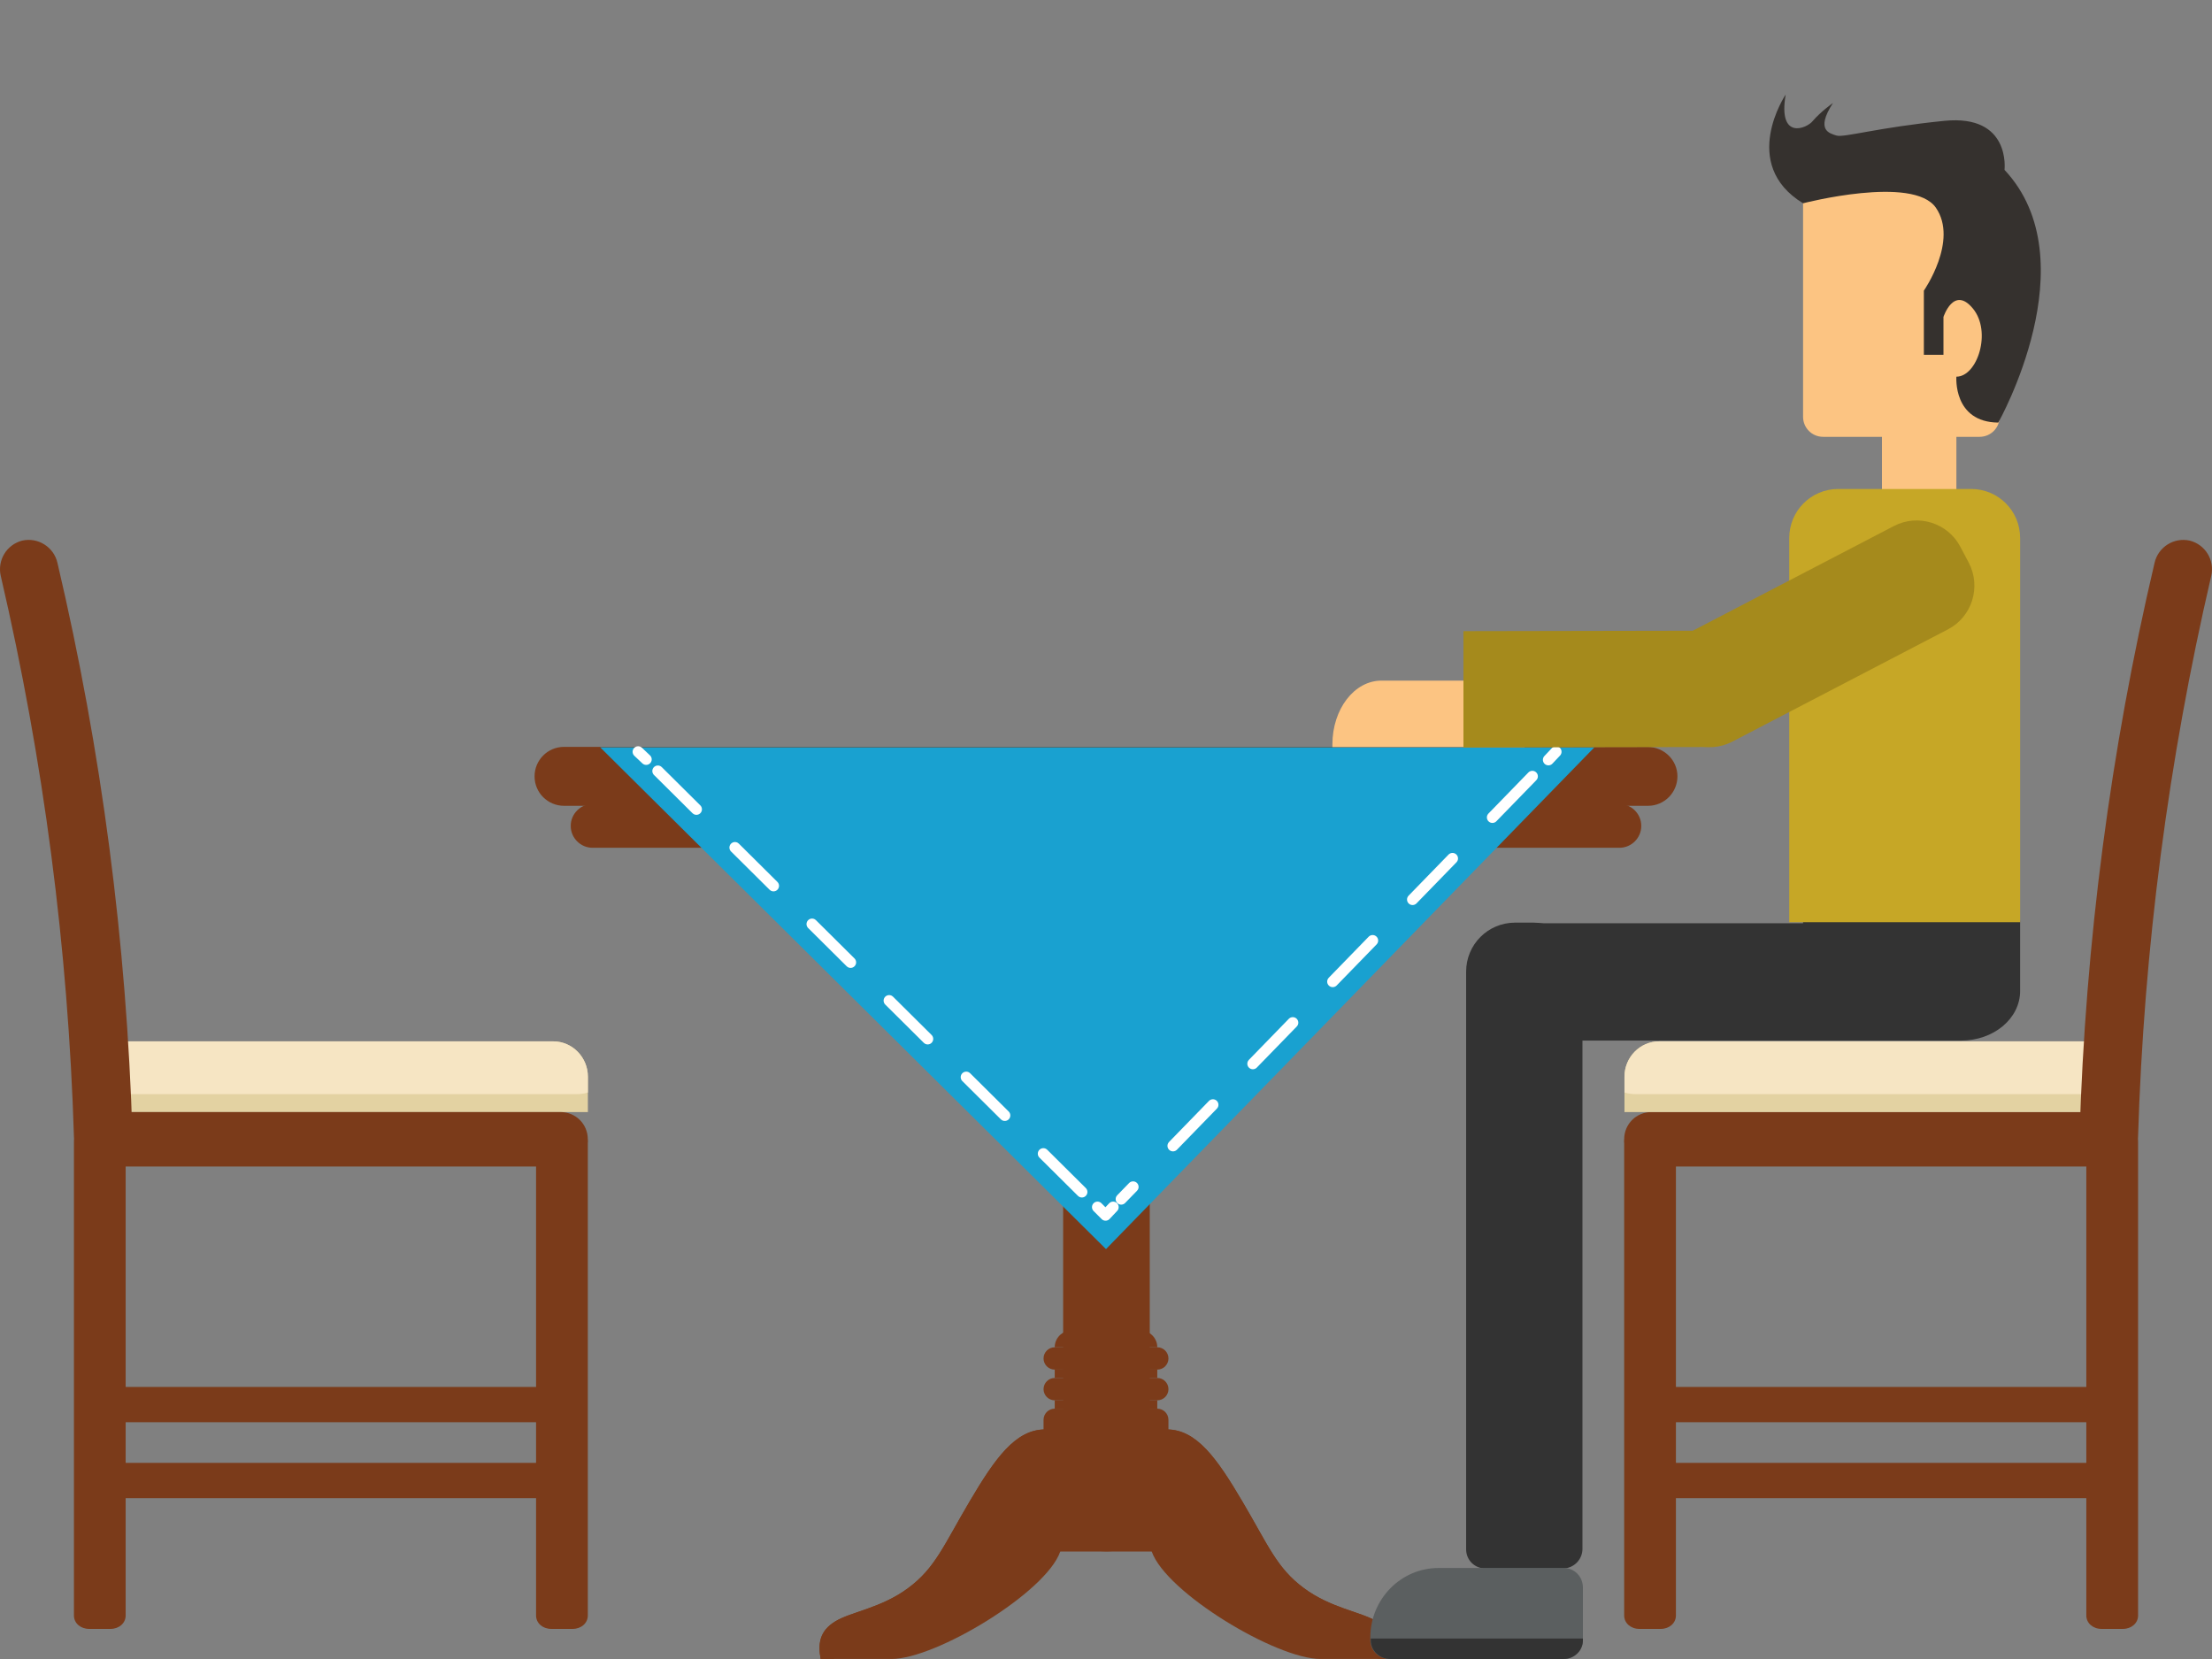 <?xml version="1.0" encoding="utf-8"?>
<!-- Generator: Adobe Illustrator 15.0.0, SVG Export Plug-In . SVG Version: 6.00 Build 0)  -->
<!DOCTYPE svg PUBLIC "-//W3C//DTD SVG 1.1//EN" "http://www.w3.org/Graphics/SVG/1.1/DTD/svg11.dtd">
<svg version="1.1" id="Layer_1" xmlns="http://www.w3.org/2000/svg" xmlns:xlink="http://www.w3.org/1999/xlink" x="0px" y="0px"
	 width="200px" height="150px" viewBox="0 0 200 150" enable-background="new 0 0 200 150" xml:space="preserve">
<rect x="0" y="0" width="200" height="150" fill="#808080" stroke="none"/>
<g>
	<g>
		<g>
			<path fill-rule="evenodd" clip-rule="evenodd" fill="#E3D2A2" d="M10.007,94.156h40.017c1.721,0,3.131,1.438,3.131,3.195v3.196
				H6.876v-3.196C6.876,95.594,8.287,94.156,10.007,94.156"/>
			<path fill-rule="evenodd" clip-rule="evenodd" fill="#F6E5C3" d="M10.008,94.156h40.016c1.721,0,3.131,1.438,3.131,3.195v1.428
				c-0.315,0.096-0.649,0.148-0.995,0.148H7.871c-0.345,0-0.679-0.053-0.995-0.148v-1.428C6.876,95.594,8.287,94.156,10.008,94.156"
				/>
			<path fill="#7B3B1A" d="M7.012,103.009c0,1.373,1.09,2.463,2.462,2.463h41.211c1.373,0,2.462-1.09,2.462-2.463l0,0
				c0-1.371-1.089-2.461-2.462-2.461H9.474C8.103,100.548,7.012,101.636,7.012,103.009L7.012,103.009z"/>
		</g>
		<path fill="#7B3B1A" d="M6.688,102.847c0.041,1.453,1.252,2.623,2.705,2.584l0,0c1.453-0.041,2.624-1.252,2.583-2.744
			c-0.525-17.438-2.785-34.794-6.781-51.788c-0.324-1.452-1.777-2.341-3.189-2.018l0,0c-1.413,0.363-2.26,1.776-1.938,3.188
			C3.944,68.74,6.164,85.734,6.688,102.847z"/>
		<g>
			<path fill="#7B3B1A" d="M49.846,147.279h1.926c0.781,0,1.376-0.522,1.376-1.211v-42.826c0-0.687-0.595-1.21-1.376-1.21h-1.926
				c-0.78,0-1.377,0.523-1.377,1.21v42.826C48.469,146.757,49.066,147.279,49.846,147.279z"/>
			<path fill="#7B3B1A" d="M8.061,147.279h1.926c0.78,0,1.375-0.522,1.375-1.211v-42.826c0-0.687-0.596-1.21-1.375-1.21H8.061
				c-0.734,0-1.376,0.523-1.376,1.21v42.826C6.685,146.757,7.28,147.279,8.061,147.279z"/>
			<path fill="#7B3B1A" d="M7.876,126.613v0.769c0,0.686,0.643,1.211,1.376,1.211h40.181c0.779,0,1.376-0.525,1.376-1.211v-0.769
				c0-0.646-0.597-1.21-1.376-1.21H9.252C8.473,125.403,7.876,125.927,7.876,126.613z"/>
			<path fill="#7B3B1A" d="M7.876,133.474v0.769c0,0.646,0.643,1.211,1.376,1.211h40.181c0.779,0,1.376-0.563,1.376-1.211v-0.769
				c0-0.645-0.597-1.209-1.376-1.209H9.252C8.473,132.265,7.876,132.789,7.876,133.474z"/>
		</g>
	</g>
	<g>
		<g>
			<path fill="#7B3B1A" d="M192.989,103.009c0-1.371-1.09-2.461-2.463-2.461h-41.212c-1.372,0-2.463,1.09-2.463,2.461l0,0
				c0,1.373,1.091,2.463,2.463,2.463h41.212C191.899,105.47,192.989,104.382,192.989,103.009L192.989,103.009z"/>
			<path fill-rule="evenodd" clip-rule="evenodd" fill="#E3D2A2" d="M150.008,94.156h40.016c1.722,0,3.132,1.438,3.132,3.195v3.196
				h-46.278v-3.196C146.877,95.594,148.287,94.156,150.008,94.156"/>
			<path fill-rule="evenodd" clip-rule="evenodd" fill="#F6E5C3" d="M150.008,94.156h40.016c1.722,0,3.132,1.438,3.132,3.195v1.428
				c-0.315,0.096-0.649,0.148-0.995,0.148h-44.289c-0.346,0-0.68-0.053-0.994-0.148v-1.428
				C146.877,95.594,148.287,94.156,150.008,94.156"/>
		</g>
		<path fill="#7B3B1A" d="M199.931,52.07c0.324-1.413-0.523-2.825-1.938-3.188l0,0c-1.412-0.323-2.865,0.565-3.188,2.018
			c-3.996,16.993-6.257,34.351-6.781,51.788c-0.041,1.492,1.13,2.703,2.584,2.744l0,0c1.452,0.039,2.662-1.131,2.704-2.584
			C193.835,85.734,196.057,68.74,199.931,52.07z"/>
		<g>
			<path fill="#7B3B1A" d="M151.53,146.068v-42.826c0-0.687-0.596-1.21-1.375-1.21h-1.928c-0.777,0-1.376,0.523-1.376,1.21v42.826
				c0,0.688,0.599,1.211,1.376,1.211h1.928C150.935,147.279,151.53,146.757,151.53,146.068z"/>
			<path fill="#7B3B1A" d="M193.317,146.068v-42.826c0-0.687-0.644-1.21-1.378-1.21h-1.926c-0.778,0-1.376,0.523-1.376,1.21v42.826
				c0,0.688,0.598,1.211,1.376,1.211h1.926C192.72,147.279,193.317,146.757,193.317,146.068z"/>
			<path fill="#7B3B1A" d="M190.747,125.403h-40.18c-0.779,0-1.377,0.564-1.377,1.21v0.769c0,0.686,0.598,1.211,1.377,1.211h40.18
				c0.733,0,1.377-0.525,1.377-1.211v-0.769C192.124,125.927,191.528,125.403,190.747,125.403z"/>
			<path fill="#7B3B1A" d="M190.747,132.265h-40.18c-0.779,0-1.377,0.564-1.377,1.209v0.769c0,0.646,0.598,1.211,1.377,1.211h40.18
				c0.733,0,1.377-0.563,1.377-1.211v-0.769C192.124,132.789,191.528,132.265,190.747,132.265z"/>
		</g>
	</g>
	<g>
		<path fill="#7B3B1A" d="M151.667,70.194c0,1.452-1.171,2.664-2.664,2.664H50.998c-1.454,0-2.665-1.171-2.665-2.664l0,0
			c0-1.453,1.17-2.665,2.665-2.665h98.005C150.496,67.57,151.667,68.74,151.667,70.194L151.667,70.194z"/>
		<path fill="#7B3B1A" d="M148.398,74.675c0,1.09-0.89,1.978-1.979,1.978H53.58c-1.089,0-1.977-0.888-1.977-1.978l0,0
			c0-1.091,0.888-1.979,1.977-1.979h92.84C147.509,72.696,148.398,73.583,148.398,74.675L148.398,74.675z"/>
		<path fill="#443524" d="M100,81.495c11.504,0,20.829-3.673,20.829-8.154H79.172C79.172,77.823,88.496,81.495,100,81.495z"/>
		<path fill="#7B3B1A" d="M103.956,137.318c0,1.614-1.735,2.946-3.916,2.946l0,0c-2.179,0-3.915-1.332-3.915-2.946v-61.03
			c0-1.615,1.735-2.947,3.915-2.947l0,0c2.181,0,3.916,1.332,3.916,2.947V137.318z"/>
		<polygon fill="#19A1D0" points="144.158,67.57 100,112.939 54.267,67.57 		"/>
		<g>
			<g>
				
					<line fill="none" stroke="#FFFFFF" stroke-linecap="round" stroke-linejoin="round" x1="140.688" y1="67.973" x2="140.002" y2="68.7"/>
				
					<line fill="none" stroke="#FFFFFF" stroke-linecap="round" stroke-linejoin="round" stroke-dasharray="5.178,5.178" x1="138.548" y1="70.194" x2="101.373" y2="108.418"/>
				<polyline fill="none" stroke="#FFFFFF" stroke-linecap="round" stroke-linejoin="round" points="100.646,109.144 99.96,109.871 
					99.233,109.144 				"/>
				
					<line fill="none" stroke="#FFFFFF" stroke-linecap="round" stroke-linejoin="round" stroke-dasharray="4.911,4.911" x1="97.819" y1="107.772" x2="59.151" y2="69.386"/>
				
					<line fill="none" stroke="#FFFFFF" stroke-linecap="round" stroke-linejoin="round" x1="58.425" y1="68.659" x2="57.698" y2="67.973"/>
			</g>
		</g>
		<path fill="#7B3B1A" d="M95.363,121.816c0-0.839,0.678-1.515,1.514-1.515l6.247-0.002c0.835,0,1.513,0.678,1.513,1.517H95.363z"/>
		<rect x="95.363" y="123.834" fill="#7B3B1A" width="9.273" height="0.757"/>
		<path fill="#7B3B1A" d="M104.637,121.816c0.559,0,1.01,0.45,1.01,1.008s-0.451,1.01-1.01,1.01h-9.273
			c-0.558,0-1.01-0.452-1.01-1.01s0.452-1.008,1.01-1.008H104.637z"/>
		<rect x="95.363" y="126.61" fill="#7B3B1A" width="9.273" height="0.756"/>
		<path fill="#7B3B1A" d="M104.637,124.591c0.559,0,1.01,0.452,1.01,1.01c0,0.559-0.451,1.01-1.01,1.01h-9.273
			c-0.558,0-1.01-0.451-1.01-1.01c0-0.558,0.452-1.01,1.01-1.01H104.637z"/>
		<path fill="#7B3B1A" d="M94.353,128.376c0-0.559,0.452-1.01,1.01-1.01h9.273c0.558,0,1.009,0.451,1.009,1.01v10.896
			c0,0.558-0.451,1.009-1.009,1.009h-9.275c-0.558,0-1.009-0.451-1.009-1.009L94.353,128.376z"/>
		<path fill="#7B3B1A" d="M104.132,130.827c0-0.589,0.185-1.584,1.364-1.584c2.691,0,4.535,2.616,6.82,6.488
			c2.364,4.007,3.121,6.047,5.578,7.861c2.445,1.812,5.107,2.121,6.562,2.992c1.454,0.87,1.603,2.051,1.345,3.413
			c-2.176,0-4.757,0-6.417,0c-3.991,0-13.964-6.001-15.252-9.72V130.827z"/>
		<path fill="#7B3B1A" d="M124.456,146.587c-1.453-0.871-4.115-1.183-6.562-2.992c-2.457-1.815-3.213-3.855-5.578-7.862
			c-2.285-3.872-4.129-6.488-6.82-6.488c-1.18,0-1.364,0.995-1.364,1.584v0.045c1.187-0.229,2.577-0.396,3.765,1.086
			c1.973,2.454,4.992,8.302,7.373,11.399c2.795,3.639,8.824,2.898,9.311,6.642c0.414,0,0.824,0,1.222,0
			C126.059,148.636,125.91,147.456,124.456,146.587z"/>
		<path fill="#7B3B1A" d="M95.868,130.827c0-0.589-0.185-1.584-1.364-1.584c-2.691,0-4.534,2.616-6.821,6.488
			c-2.365,4.007-3.122,6.047-5.578,7.861c-2.445,1.812-5.107,2.121-6.56,2.992c-1.454,0.87-1.602,2.051-1.344,3.413
			c2.175,0,4.756,0,6.415,0c3.992,0,13.964-6.001,15.252-9.72V130.827z"/>
		<path fill="#7B3B1A" d="M75.544,146.587c1.453-0.871,4.115-1.183,6.56-2.992c2.457-1.815,3.213-3.855,5.578-7.862
			c2.288-3.872,4.13-6.488,6.821-6.488c1.18,0,1.364,0.995,1.364,1.584v0.045c-1.188-0.229-2.577-0.396-3.766,1.084
			c-1.97,2.455-4.993,8.304-7.372,11.401c-2.794,3.639-8.823,2.898-9.31,6.642c-0.414,0-0.825,0-1.22,0
			C73.942,148.636,74.09,147.456,75.544,146.587z"/>
	</g>
</g>
<g id="BACKGROUND">
</g>
<g id="DESIGNED_BY_FREEPIK">
</g>
<g>
	<rect x="170.159" y="37.401" fill="#FCC482" width="6.73" height="7.536"/>
	<path fill="#FCC482" d="M137.841,67.544v-0.242c0-3.184-1.975-5.763-4.434-5.763h-8.502c-2.459,0-4.434,2.579-4.434,5.763v0.242
		H137.841z"/>
	<path fill="#333333" d="M177.292,78.989h-14.266v4.488h-24.943c-2.982,0-5.36,1.999-5.36,4.489v0.815v0.816
		c0,2.49,2.418,4.49,5.36,4.49h32.923h6.286c2.982,0,5.36-2,5.36-4.49v-6.121C182.652,80.989,180.234,78.989,177.292,78.989z"/>
	<path fill="#C6A726" d="M182.652,83.382V48.644c0-2.458-1.975-4.433-4.433-4.433h-12.01c-2.457,0-4.432,1.975-4.432,4.433v34.738
		H182.652z"/>
	<path fill="#333333" d="M143.079,140.04V87.854c0-2.459-1.975-4.434-4.433-4.434h-1.652c-2.458,0-4.433,1.975-4.433,4.434v52.227
		c0,0.967,0.766,1.732,1.732,1.732h7.093C142.313,141.772,143.079,141.007,143.079,140.04z"/>
	<g>
		<path fill="#5B5F60" d="M141.387,150c0.927,0,1.733-0.741,1.733-1.687l0,0v-4.771c0-0.989-0.766-1.771-1.733-1.771h-2.74h-8.583
			c-3.385,0-6.166,2.797-6.166,6.294v0.247l0,0c0,0.945,0.807,1.687,1.732,1.687H141.387z"/>
		<path fill="#333333" d="M123.938,148.147v0.166l0,0c0,0.945,0.806,1.687,1.733,1.687h15.716c0.927,0,1.733-0.741,1.733-1.687l0,0
			v-0.166H123.938z"/>
	</g>
	<path fill="#A58A1C" d="M178.019,50.901c1.128,2.176,0.281,4.876-1.895,6.004L156.62,67.061c-2.177,1.128-4.877,0.282-6.005-1.894
		l-0.766-1.451c-1.128-2.176-0.282-4.876,1.894-6.004l19.504-10.155c2.177-1.128,4.877-0.282,6.006,1.894L178.019,50.901z"/>
	<path fill="#A58A1C" d="M158.554,61.459c0-2.458-1.975-4.433-4.433-4.433l-21.802,0.04v10.518l21.802-0.041
		c2.458,0,4.433-1.975,4.433-4.433V61.459z"/>
	<path fill="#FCC482" d="M180.798,37.683c0,1.007-0.805,1.813-1.813,1.813h-14.145c-1.008,0-1.814-0.806-1.814-1.813V16.929
		c0-1.007,0.807-1.813,1.814-1.813h14.145c1.008,0,1.813,0.806,1.813,1.813V37.683z"/>
	<path fill="#35312E" d="M161.455,8.547c0,0-4.231,6.287,1.571,9.833c0,0,9.954-2.579,12.01,0.403
		c2.055,2.982-1.088,7.496-1.088,7.496v5.803h1.772v-3.425c0,0,0.927-2.861,2.659-0.766c1.733,2.095,0.404,6.166-1.49,6.166
		c0,0-0.322,4.11,3.788,4.151c0,0,8.261-14.628,0.563-22.849c0,0,0.605-5.038-5.439-4.433s-9.067,1.532-9.752,1.33
		c-0.605-0.202-1.935-0.443-0.322-2.942c0,0-1.089,0.766-1.814,1.612C163.39,11.61,160.729,12.738,161.455,8.547z"/>
</g>
</svg>
